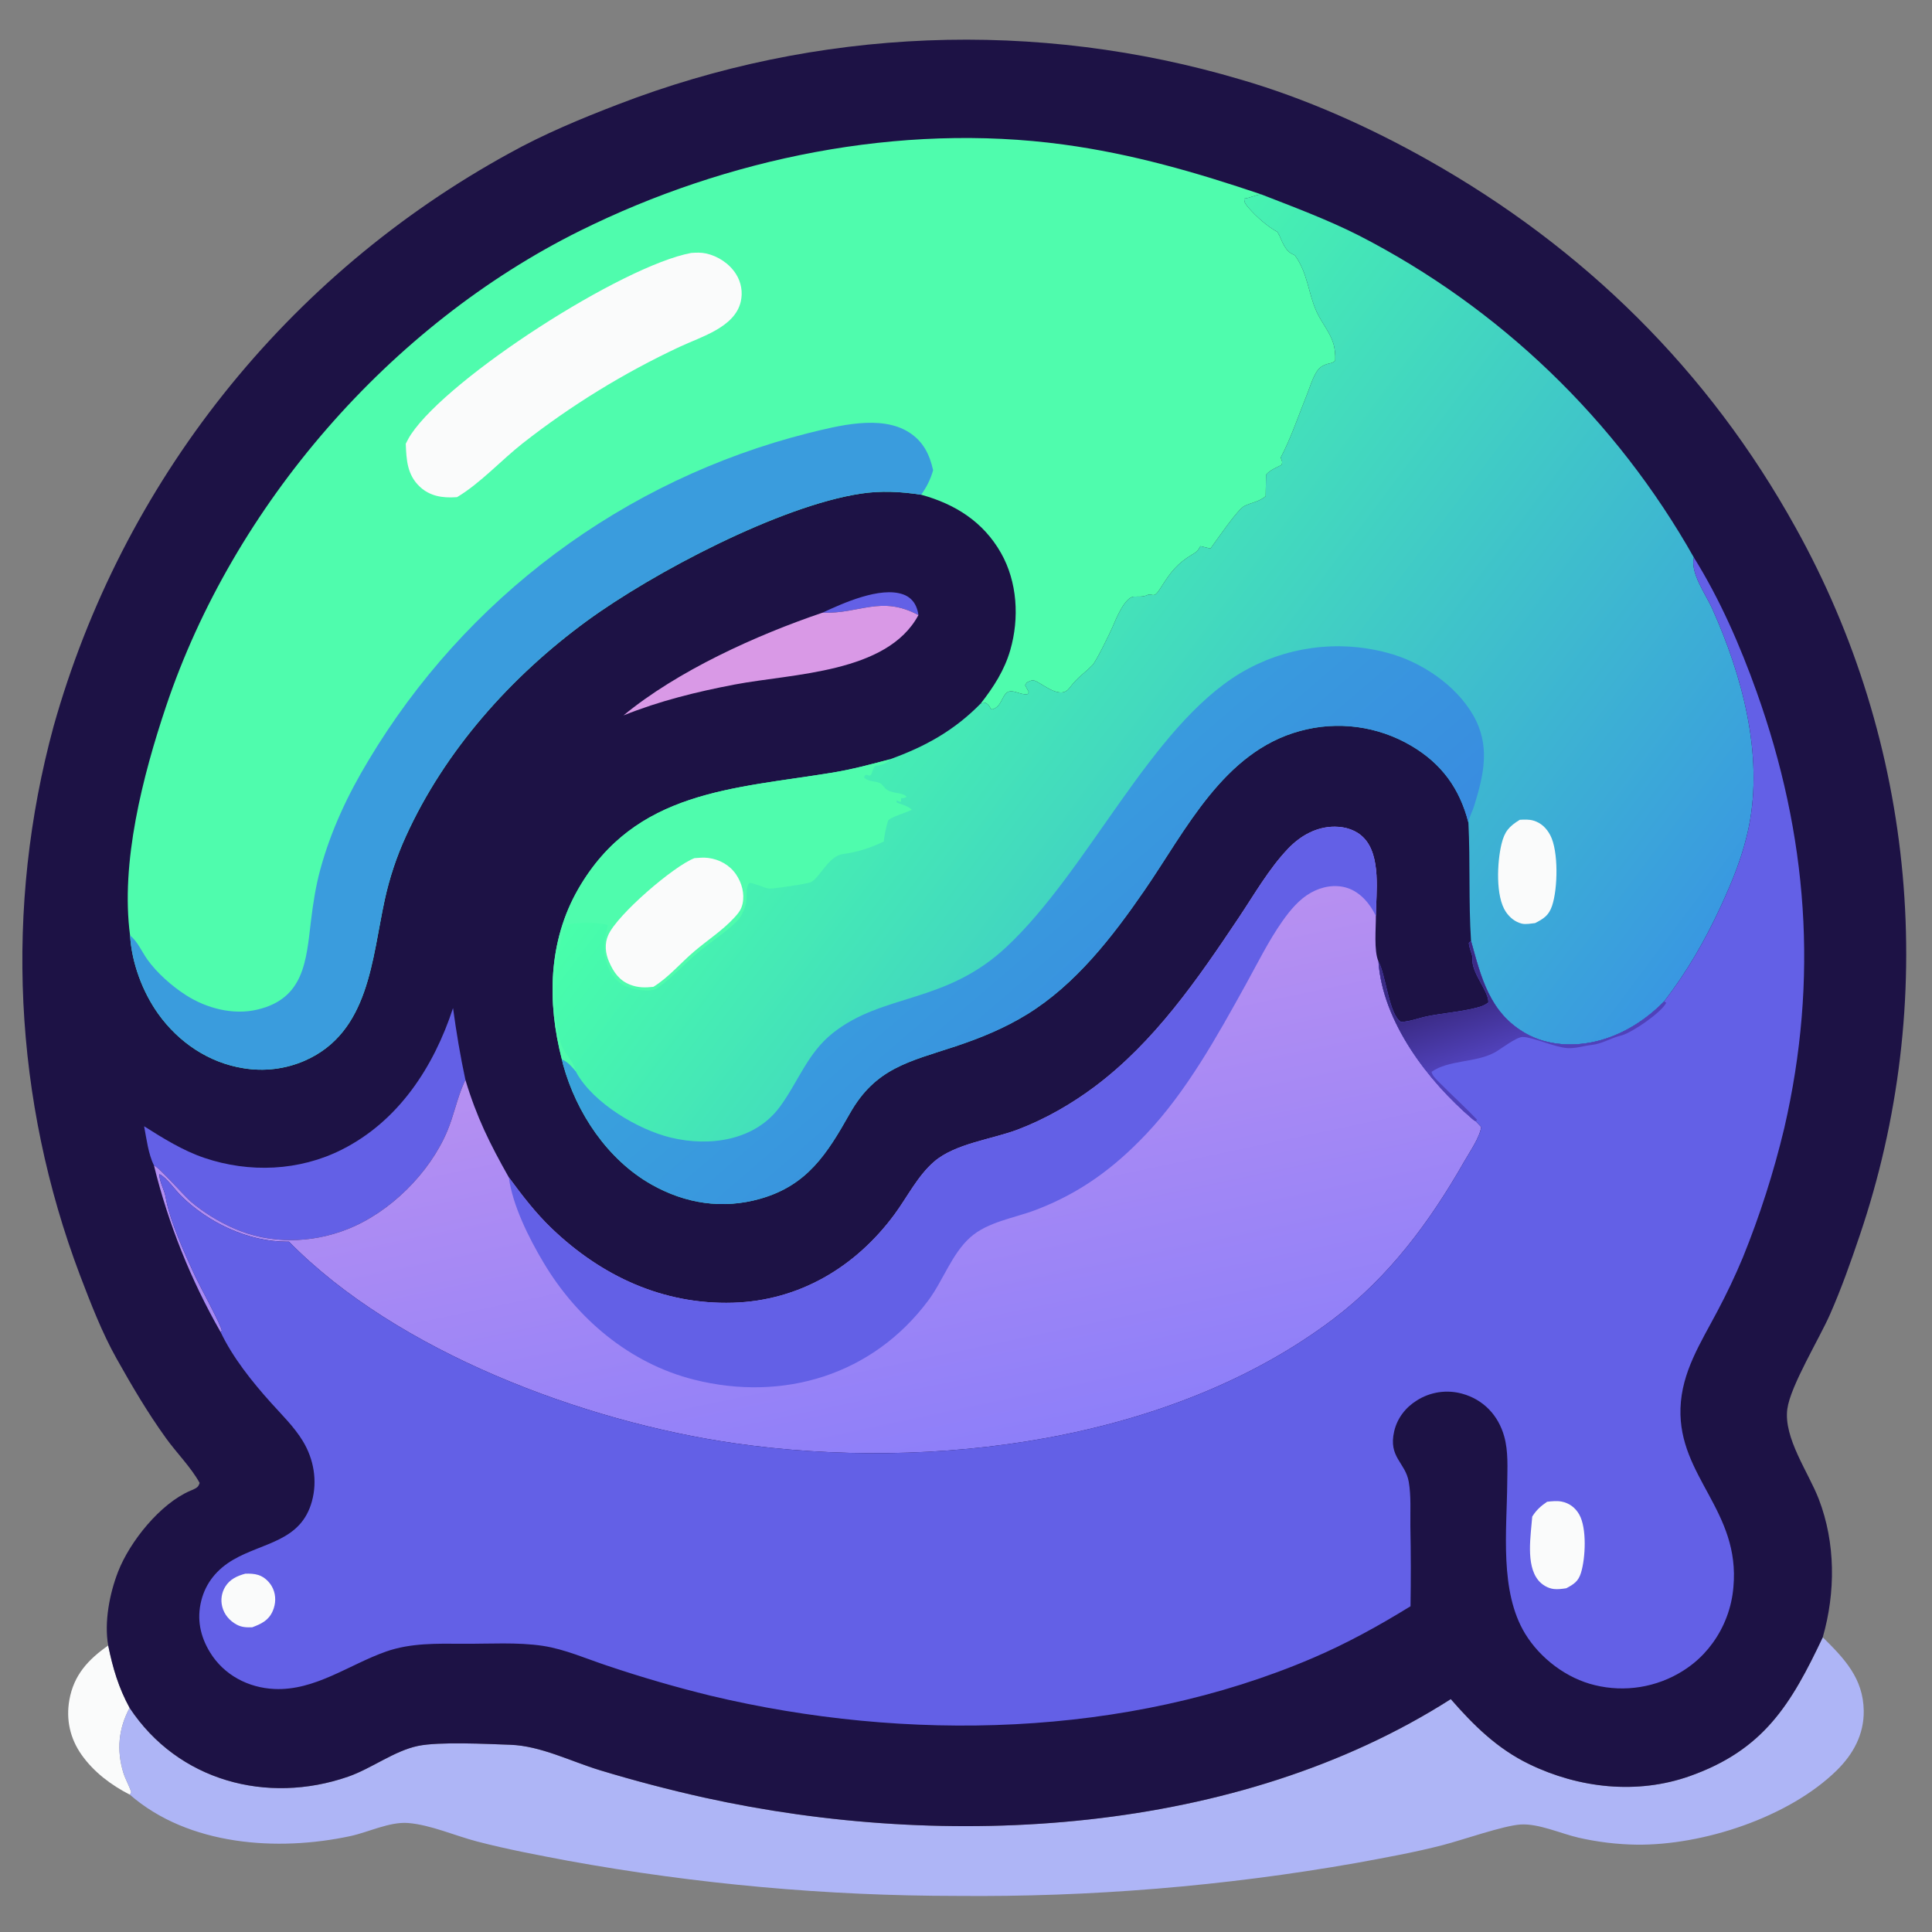 <?xml version="1.0" encoding="utf-8"?>
<svg xmlns="http://www.w3.org/2000/svg" viewBox="0 0 500 500">
  <rect x="0" y="0" width="500" height="500" fill="#808080" stroke="none"/>
  <defs>
    <linearGradient id="gradient_0" gradientUnits="userSpaceOnUse" x1="468.36" y1="525.232" x2="500.458" y2="677.493" gradientTransform="matrix(0.791, 0, 0, 0.791, -151.908, -159.349)">
      <stop offset="0" stop-color="#B790F1"/>
      <stop offset="1" stop-color="#8E7FF9"/>
    </linearGradient>
    <linearGradient id="gradient_1" gradientUnits="userSpaceOnUse" x1="466.97" y1="383.315" x2="708.409" y2="564.306" gradientTransform="matrix(0.791, 0, 0, 0.791, -151.908, -159.349)">
      <stop offset="0" stop-color="#48FFAA"/>
      <stop offset="1" stop-color="#3998E1"/>
    </linearGradient>
    <linearGradient id="gradient_2" gradientUnits="userSpaceOnUse" x1="488.119" y1="454.261" x2="573.469" y2="553.323" gradientTransform="matrix(0.791, 0, 0, 0.791, -151.908, -159.349)">
      <stop offset="0" stop-color="#39A3DC"/>
      <stop offset="1" stop-color="#398CE0"/>
    </linearGradient>
    <linearGradient id="gradient_3" gradientUnits="userSpaceOnUse" x1="667.176" y1="530.276" x2="673.074" y2="547.975" gradientTransform="matrix(0.791, 0, 0, 0.791, -151.908, -159.349)">
      <stop offset="0" stop-color="#3B2B86"/>
      <stop offset="1" stop-color="#5041B9"/>
    </linearGradient>
  </defs>
  <path fill="#FAFBFB" d="M 28.004 425.855 C 29.183 431.663 30.691 436.786 33.542 441.993 C 30.671 447.34 30.145 452.917 31.906 458.73 C 32.442 460.5 33.431 462.074 33.96 463.836 L 33.609 464.467 C 28.751 461.976 24.29 458.637 21.112 454.139 C 18.136 449.926 17.05 445.034 17.95 439.951 C 19.096 433.473 22.842 429.473 28.004 425.855 Z" style=""/>
  <path fill="#AEB5F6" d="M 471.729 423.728 C 477.299 429.223 482.232 434.343 482.334 442.782 C 482.407 448.879 479.602 453.992 475.357 458.163 C 462.983 470.321 440.738 477.621 423.489 477.396 C 418.518 477.33 413.367 476.699 408.522 475.588 C 403.947 474.537 398.191 471.882 393.515 472.18 C 389.085 472.461 378.581 476.163 373.477 477.486 C 366.077 479.405 358.46 480.761 350.947 482.145 C 342.425 483.644 333.871 484.946 325.289 486.052 C 316.706 487.158 308.103 488.066 299.478 488.777 C 290.853 489.487 282.218 490 273.57 490.314 C 264.922 490.628 256.271 490.743 247.617 490.66 C 239.198 490.657 230.782 490.466 222.37 490.085 C 213.959 489.706 205.56 489.136 197.173 488.379 C 188.787 487.622 180.423 486.677 172.078 485.545 C 163.735 484.413 155.42 483.094 147.136 481.589 C 139.217 480.096 131.252 478.608 123.454 476.571 C 117.809 475.098 111.423 472.265 105.658 471.795 C 100.862 471.405 95.382 474.17 90.649 475.184 C 71.826 479.217 48.812 477.682 33.609 464.467 L 33.96 463.836 C 33.431 462.074 32.442 460.5 31.906 458.73 C 30.145 452.917 30.671 447.34 33.542 441.993 C 46.023 460.891 69.078 467.091 90.1 459.797 C 96.141 457.701 102.008 453.132 108.165 451.845 C 113.685 450.692 126.051 451.341 132.06 451.546 C 139.914 451.813 147.77 455.858 155.258 458.132 C 164.16 460.83 173.151 463.19 182.23 465.21 C 244.944 479.045 320.113 475.039 375.46 439.729 C 381.444 446.582 387.474 452.538 395.741 456.551 C 408.597 462.791 423.652 464.477 437.253 459.675 C 456.444 452.901 463.514 441.086 471.729 423.728 Z" style=""/>
  <path fill="#1D1245" d="M 28.004 425.855 C 26.928 419.8 28.357 412.411 30.563 406.745 C 33.59 398.967 41.451 389.147 49.255 385.804 C 49.507 385.695 49.769 385.606 50.015 385.484 C 50.99 385 51.342 384.825 51.661 383.777 C 49.448 379.743 45.677 375.979 42.966 372.21 C 38.146 365.512 34.223 358.817 30.192 351.648 C 26.403 344.909 23.461 337.261 20.701 330.035 C 20.169 328.626 19.649 327.213 19.144 325.794 C 18.639 324.376 18.147 322.953 17.669 321.524 C 17.193 320.097 16.728 318.664 16.28 317.227 C 15.831 315.789 15.396 314.348 14.975 312.902 C 14.554 311.457 14.147 310.007 13.753 308.553 C 13.361 307.099 12.983 305.642 12.62 304.18 C 12.255 302.72 11.906 301.255 11.57 299.786 C 11.235 298.319 10.915 296.848 10.608 295.372 C 10.302 293.899 10.009 292.422 9.732 290.942 C 9.455 289.462 9.191 287.979 8.943 286.494 C 8.695 285.009 8.461 283.521 8.241 282.031 C 8.022 280.542 7.817 279.05 7.627 277.556 C 7.437 276.061 7.263 274.566 7.101 273.069 C 6.94 271.572 6.794 270.074 6.663 268.573 C 6.531 267.073 6.415 265.573 6.313 264.07 C 6.212 262.568 6.124 261.065 6.051 259.56 C 5.979 258.056 5.921 256.551 5.878 255.046 C 5.836 253.541 5.807 252.035 5.794 250.529 C 5.781 249.024 5.782 247.519 5.797 246.012 C 5.814 244.507 5.844 243.001 5.89 241.497 C 5.936 239.991 5.996 238.487 6.071 236.983 C 6.146 235.479 6.236 233.976 6.34 232.473 C 6.445 230.971 6.564 229.47 6.698 227.971 C 6.832 226.471 6.981 224.972 7.144 223.475 C 7.308 221.978 7.486 220.483 7.678 218.989 C 7.871 217.496 8.078 216.005 8.3 214.514 C 8.522 213.026 8.759 211.539 9.009 210.054 C 9.261 208.569 9.526 207.087 9.806 205.607 C 10.086 204.127 10.382 202.651 10.69 201.177 C 10.999 199.704 11.323 198.234 11.661 196.766 C 11.999 195.299 12.351 193.835 12.717 192.374 C 13.084 190.914 13.465 189.458 13.86 188.003 C 14.409 186.051 14.98 184.106 15.577 182.167 C 16.173 180.231 16.795 178.3 17.439 176.377 C 18.084 174.455 18.752 172.541 19.444 170.635 C 20.137 168.73 20.853 166.833 21.592 164.944 C 22.331 163.056 23.094 161.177 23.88 159.309 C 24.667 157.44 25.476 155.581 26.308 153.731 C 27.14 151.883 27.996 150.044 28.874 148.217 C 29.752 146.389 30.653 144.572 31.576 142.767 C 32.5 140.962 33.446 139.169 34.413 137.386 C 35.382 135.604 36.372 133.835 37.384 132.078 C 38.396 130.321 39.43 128.577 40.485 126.845 C 41.54 125.114 42.617 123.396 43.715 121.691 C 44.814 119.987 45.933 118.296 47.074 116.619 C 48.213 114.943 49.375 113.28 50.555 111.632 C 51.738 109.985 52.939 108.352 54.161 106.734 C 55.383 105.116 56.626 103.514 57.888 101.927 C 59.15 100.34 60.432 98.768 61.732 97.213 C 63.035 95.658 64.355 94.119 65.694 92.596 C 67.034 91.076 68.392 89.57 69.77 88.081 C 71.146 86.592 72.542 85.121 73.955 83.667 C 75.368 82.214 76.799 80.777 78.249 79.36 C 79.699 77.942 81.165 76.541 82.649 75.16 C 84.134 73.778 85.634 72.415 87.153 71.071 C 88.67 69.726 90.205 68.402 91.756 67.095 C 93.307 65.789 94.874 64.502 96.457 63.235 C 98.04 61.968 99.638 60.721 101.253 59.493 C 102.867 58.266 104.496 57.059 106.14 55.872 C 107.784 54.685 109.443 53.519 111.116 52.373 C 112.788 51.228 114.475 50.103 116.177 48.999 C 117.878 47.896 119.593 46.814 121.321 45.752 C 123.049 44.693 124.789 43.653 126.543 42.635 C 128.297 41.618 130.063 40.623 131.842 39.648 C 140.663 34.729 150.524 30.631 159.951 27.017 C 161.548 26.4 163.149 25.802 164.758 25.22 C 166.366 24.637 167.98 24.072 169.599 23.522 C 171.219 22.972 172.845 22.44 174.475 21.924 C 176.106 21.408 177.742 20.908 179.381 20.426 C 181.022 19.943 182.668 19.478 184.318 19.028 C 185.968 18.579 187.624 18.148 189.282 17.734 C 190.943 17.319 192.605 16.921 194.273 16.54 C 195.941 16.16 197.611 15.795 199.286 15.449 C 200.961 15.103 202.639 14.774 204.32 14.462 C 206.003 14.15 207.688 13.855 209.375 13.577 C 211.062 13.301 212.752 13.041 214.446 12.797 C 216.139 12.554 217.834 12.329 219.531 12.121 C 221.229 11.912 222.928 11.722 224.63 11.549 C 226.331 11.376 228.035 11.221 229.74 11.082 C 231.443 10.945 233.149 10.823 234.857 10.72 C 236.564 10.617 238.272 10.53 239.981 10.463 C 241.691 10.394 243.4 10.344 245.11 10.311 C 246.819 10.277 248.53 10.262 250.24 10.263 C 251.95 10.265 253.66 10.285 255.37 10.322 C 257.08 10.358 258.789 10.414 260.498 10.486 C 262.207 10.558 263.914 10.647 265.621 10.754 C 267.329 10.862 269.034 10.986 270.739 11.128 C 272.443 11.269 274.146 11.429 275.848 11.605 C 277.548 11.783 279.247 11.978 280.944 12.189 C 282.642 12.401 284.337 12.631 286.028 12.877 C 287.721 13.124 289.411 13.388 291.098 13.668 C 292.785 13.951 294.469 14.249 296.149 14.564 C 297.83 14.88 299.508 15.213 301.182 15.562 C 302.856 15.914 304.527 16.281 306.193 16.664 C 307.86 17.049 309.521 17.451 311.181 17.869 C 312.839 18.288 314.493 18.724 316.142 19.176 C 317.791 19.628 319.435 20.098 321.075 20.583 C 337.851 25.456 354.309 32.824 369.509 41.384 C 409.892 64.125 442.187 95.875 464.708 136.552 C 465.667 138.277 466.604 140.013 467.517 141.762 C 468.433 143.51 469.323 145.272 470.192 147.044 C 471.06 148.816 471.906 150.599 472.727 152.392 C 473.548 154.188 474.347 155.992 475.122 157.807 C 475.897 159.621 476.647 161.447 477.373 163.281 C 478.102 165.116 478.804 166.96 479.484 168.812 C 480.162 170.665 480.816 172.528 481.447 174.396 C 482.078 176.267 482.683 178.145 483.264 180.03 C 483.845 181.917 484.403 183.81 484.934 185.71 C 485.466 187.61 485.974 189.518 486.455 191.432 C 486.938 193.345 487.395 195.265 487.827 197.189 C 488.258 199.115 488.665 201.047 489.046 202.982 C 489.427 204.919 489.784 206.86 490.115 208.804 C 490.446 210.75 490.752 212.7 491.031 214.653 C 491.312 216.607 491.567 218.563 491.795 220.523 C 492.024 222.484 492.228 224.446 492.406 226.411 C 492.583 228.377 492.735 230.345 492.861 232.313 C 492.988 234.283 493.09 236.254 493.164 238.225 C 493.238 240.198 493.288 242.171 493.31 244.144 C 493.335 246.116 493.332 248.089 493.305 250.064 C 493.276 252.037 493.222 254.008 493.143 255.98 C 493.064 257.952 492.959 259.923 492.827 261.891 C 492.696 263.861 492.539 265.829 492.357 267.793 C 492.175 269.759 491.967 271.72 491.733 273.68 C 491.5 275.639 491.241 277.596 490.956 279.549 C 490.671 281.501 490.361 283.45 490.025 285.394 C 489.69 287.339 489.33 289.279 488.944 291.214 C 488.557 293.149 488.146 295.079 487.709 297.004 C 487.274 298.928 486.812 300.848 486.325 302.759 C 485.838 304.672 485.326 306.577 484.79 308.477 C 484.254 310.376 483.694 312.268 483.107 314.152 C 482.522 316.037 481.911 317.913 481.277 319.782 C 478.987 326.579 476.494 333.608 473.601 340.169 C 470.803 346.516 463.359 358.681 462.558 364.64 C 461.55 372.155 468.052 381.067 470.708 387.988 C 475.067 399.337 475.058 412.11 471.729 423.728 C 463.514 441.086 456.444 452.901 437.253 459.675 C 423.652 464.477 408.597 462.791 395.741 456.551 C 387.474 452.538 381.444 446.582 375.46 439.729 C 320.113 475.039 244.944 479.045 182.23 465.21 C 173.151 463.19 164.16 460.83 155.258 458.132 C 147.77 455.858 139.914 451.813 132.06 451.546 C 126.051 451.341 113.685 450.692 108.165 451.845 C 102.008 453.132 96.141 457.701 90.1 459.797 C 69.078 467.091 46.023 460.891 33.542 441.993 C 30.691 436.786 29.183 431.663 28.004 425.855 Z" style=""/>
  <path fill="#6360E6" d="M 212.841 158.57 C 218.162 156.095 227.825 151.721 233.744 153.831 C 235.248 154.367 236.418 155.437 237.063 156.903 C 237.387 157.64 237.587 158.384 237.69 159.181 C 227.974 153.983 222.441 158.925 212.841 158.57 Z" style=""/>
  <path fill="#D999E6" d="M 212.841 158.57 C 222.441 158.925 227.974 153.983 237.69 159.181 C 229.618 174.246 205.202 174.287 190.151 177.152 C 180.319 179.024 170.659 181.407 161.356 185.151 C 175.27 173.645 195.754 164.35 212.841 158.57 Z" style=""/>
  <path fill="#6360E6" d="M 37.297 291.476 C 42.26 294.606 47.292 297.765 52.881 299.657 C 64.546 303.605 77.439 303.074 88.467 297.518 C 103.14 290.127 112.25 276.14 117.243 260.888 C 118.103 267.151 119.118 273.285 120.446 279.465 L 120.116 280.181 C 118.308 284.195 117.465 288.671 115.742 292.75 C 111.15 303.627 100.926 313.773 89.919 318.112 C 80.503 321.824 69.888 322.009 60.574 317.922 C 56.66 316.204 52.657 313.762 49.406 310.997 C 47.812 309.642 40.948 301.852 39.85 301.647 C 38.376 298.616 37.925 294.78 37.297 291.476 Z" style=""/>
  <path fill="url(#gradient_0)" d="M 131.675 304.684 C 135.124 309.357 138.549 313.862 142.761 317.896 C 155.674 330.265 171.58 337.672 189.681 337.144 C 206.842 336.645 221.455 327.911 231.526 314.243 C 234.848 309.733 237.505 304.273 241.8 300.593 C 247.27 295.907 256.829 294.844 263.5 292.294 C 270.507 289.614 277.23 285.768 283.235 281.283 C 298.801 269.656 309.931 253.428 320.606 237.474 C 324.573 231.544 328.445 224.762 333.376 219.611 C 336.578 216.266 340.725 213.923 345.463 213.948 C 348.249 213.964 351.026 214.817 352.982 216.876 C 357.465 221.588 356.146 231.025 356.076 237.055 C 356.103 240.243 355.523 246.007 356.744 248.829 C 357.806 264.472 369.553 279.754 381.021 289.553 C 381.507 289.969 381.331 289.828 381.919 290.178 L 383.334 291.665 C 382.962 294.371 380.333 298.148 378.947 300.581 C 370.064 316.174 359.482 330.466 345.048 341.379 C 302.975 373.189 241.151 380.853 190.079 373.511 C 151.046 367.901 102.731 349.814 74.794 321.345 L 74.293 321.351 C 64.266 321.381 53.793 316.417 46.762 309.379 C 45.343 307.961 42.957 304.63 41.258 303.863 C 41.163 305.66 42.549 307.89 42.859 309.767 C 43.859 315.837 48.031 324.991 50.69 330.654 C 51.645 332.686 57.314 343.092 57.406 344.381 L 57.115 344.771 C 55.183 341.4 53.371 337.968 51.678 334.47 C 49.985 330.972 48.417 327.42 46.974 323.813 C 45.53 320.206 44.213 316.554 43.025 312.854 C 41.835 309.156 40.778 305.419 39.85 301.647 C 40.948 301.852 47.812 309.642 49.406 310.997 C 52.657 313.762 56.66 316.204 60.574 317.922 C 69.888 322.009 80.503 321.824 89.919 318.112 C 100.926 313.773 111.15 303.627 115.742 292.75 C 117.465 288.671 118.308 284.195 120.116 280.181 L 120.446 279.465 C 123.364 289.149 126.709 295.881 131.675 304.684 Z" style=""/>
  <path fill="#6360E6" d="M 131.675 304.684 C 135.124 309.357 138.549 313.862 142.761 317.896 C 155.674 330.265 171.58 337.672 189.681 337.144 C 206.842 336.645 221.455 327.911 231.526 314.243 C 234.848 309.733 237.505 304.273 241.8 300.593 C 247.27 295.907 256.829 294.844 263.5 292.294 C 270.507 289.614 277.23 285.768 283.235 281.283 C 298.801 269.656 309.931 253.428 320.606 237.474 C 324.573 231.544 328.445 224.762 333.376 219.611 C 336.578 216.266 340.725 213.923 345.463 213.948 C 348.249 213.964 351.026 214.817 352.982 216.876 C 357.465 221.588 356.146 231.025 356.076 237.055 C 354.604 233.936 352.092 230.93 348.74 229.822 C 345.571 228.775 342.101 229.431 339.241 231.041 C 336.223 232.74 333.887 235.564 331.912 238.363 C 328.3 243.487 325.464 249.27 322.427 254.754 C 315.035 268.098 307.109 282.46 296.552 293.577 C 288.194 302.378 279.459 308.788 268.029 313.138 C 262.523 315.234 255.638 316.19 251.137 320.196 C 246.325 324.479 244.086 331.389 240.27 336.519 C 225.89 355.849 202.735 362.858 179.628 357.056 C 162.975 352.874 149.307 341.286 140.632 326.703 C 136.866 320.374 132.677 312.031 131.675 304.684 Z" style=""/>
  <path fill="url(#gradient_1)" d="M 326.429 50.31 C 334.942 53.633 343.536 56.825 351.701 60.958 C 353.961 62.118 356.199 63.319 358.415 64.561 C 360.632 65.804 362.825 67.085 364.993 68.407 C 367.163 69.728 369.308 71.09 371.428 72.49 C 373.549 73.891 375.643 75.328 377.709 76.804 C 379.777 78.28 381.818 79.793 383.83 81.344 C 385.843 82.895 387.827 84.482 389.781 86.103 C 391.735 87.726 393.66 89.384 395.554 91.077 C 397.449 92.77 399.312 94.496 401.143 96.257 C 402.975 98.018 404.773 99.811 406.54 101.637 C 408.306 103.463 410.038 105.321 411.736 107.21 C 413.435 109.099 415.099 111.018 416.727 112.968 C 418.357 114.918 419.95 116.896 421.507 118.903 C 423.063 120.912 424.583 122.947 426.065 125.01 C 427.548 127.074 428.992 129.163 430.399 131.279 C 431.805 133.394 433.173 135.534 434.501 137.7 C 435.83 139.865 437.119 142.054 438.367 144.266 C 437.401 148.343 441.46 153.801 443.13 157.528 C 450.831 174.712 456.401 195.092 452.611 213.906 C 451.124 221.295 448.403 227.928 445.258 234.73 C 441.182 243.548 436.606 251.46 430.67 259.174 C 426.142 263.785 420.542 267.421 414.3 269.186 C 407.892 270.996 400.593 270.761 394.729 267.377 C 385.496 262.047 383.308 252.991 380.698 243.491 C 380.043 233.268 380.534 223.065 380.019 212.856 C 377.763 204.083 373.112 197.642 365.244 193.01 C 364.708 192.693 364.165 192.392 363.613 192.101 C 363.062 191.813 362.506 191.537 361.941 191.276 C 361.376 191.016 360.806 190.769 360.228 190.536 C 359.652 190.303 359.07 190.086 358.481 189.883 C 357.894 189.68 357.301 189.492 356.703 189.318 C 356.107 189.145 355.505 188.986 354.899 188.842 C 354.295 188.699 353.686 188.571 353.074 188.459 C 352.463 188.346 351.848 188.248 351.232 188.166 C 350.616 188.084 349.997 188.018 349.377 187.967 C 348.757 187.916 348.136 187.881 347.515 187.86 C 346.893 187.84 346.271 187.837 345.649 187.848 C 345.026 187.859 344.405 187.886 343.785 187.928 C 343.165 187.971 342.546 188.03 341.928 188.102 C 341.311 188.176 340.696 188.265 340.082 188.369 C 339.469 188.473 338.859 188.594 338.252 188.729 C 337.644 188.865 337.04 189.014 336.44 189.179 C 316.646 194.545 306.963 214.782 296.198 230.409 C 287.905 242.449 278.403 254.748 265.814 262.5 C 259.975 266.096 253.747 268.647 247.258 270.799 C 235.211 274.792 226.582 276.398 219.912 288.212 C 214.021 298.648 208.901 306.805 196.694 310.253 C 186.972 312.998 177.389 311.503 168.634 306.567 C 157.217 300.131 149.155 287.983 145.737 275.533 C 145.609 275.083 145.5 274.626 145.41 274.165 C 141.568 259.357 141.858 243.579 149.67 230.041 C 164.377 204.556 189.779 204.164 215.51 199.946 C 220.461 199.133 225.411 197.808 230.26 196.52 C 239.433 193.239 246.971 189.051 253.823 182.059 L 255.053 181.9 C 255.925 182.409 255.976 182.605 256.447 183.518 L 256.829 183.591 C 258.847 182.917 259 181.313 260.08 179.761 C 261.508 177.713 263.876 180.03 265.946 179.637 L 266.251 179.109 C 265.944 178.503 265.624 177.902 265.291 177.308 L 265.77 176.607 C 266.256 176.428 266.712 176.125 267.226 176.072 C 268.513 175.94 272.131 179.482 274.876 179.192 C 275.685 179.107 276.259 178.722 276.76 178.072 C 279.122 175.006 280.303 174.567 282.702 172.157 C 283.691 171.166 287.269 163.83 287.967 162.173 C 288.817 160.15 291.093 154.553 293.448 154.408 C 294.592 154.338 295.765 154.536 296.838 154.033 C 297.782 153.59 298.031 154.157 298.802 153.949 C 299.363 153.798 300.29 152.279 300.591 151.806 C 303.003 148.006 304.688 145.811 308.571 143.49 C 309.546 142.907 309.92 142.693 310.473 141.671 C 310.532 141.562 310.589 141.452 310.645 141.342 L 313.273 141.965 C 314.789 139.904 320.23 131.893 322.005 130.981 C 323.944 129.983 325.825 129.916 327.556 128.411 L 327.649 122.874 C 328.595 121.671 330.309 121.025 331.648 120.33 C 332.012 119.504 331.714 119.247 331.451 118.415 C 334.125 113.319 336.025 107.608 338.178 102.257 C 338.963 100.306 339.617 98.027 340.714 96.255 C 341.496 94.99 342.514 94.433 343.891 94.099 C 344.616 93.923 345.007 93.87 345.559 93.324 C 345.617 91.774 345.501 90.263 345.032 88.771 C 344.119 85.874 341.992 83.444 340.742 80.692 C 338.53 75.821 338.454 70.626 335.099 66.065 C 334.981 66.008 334.861 65.951 334.743 65.892 C 334.589 65.814 334.437 65.73 334.283 65.653 C 332.562 64.792 331.745 62.333 330.978 60.651 L 330.965 60.769 L 330.636 60.052 C 328.041 58.645 325.116 56.068 323.18 53.82 C 322.494 53.024 321.932 52.454 322.015 51.397 C 323.771 51.18 324.716 50.463 326.429 50.31 Z" style=""/>
  <path fill="#FAFBFB" d="M 393.323 212.16 C 394.506 212.097 395.679 212.032 396.831 212.363 C 398.842 212.942 400.266 214.355 401.221 216.179 C 403.371 220.29 403.166 230.04 401.668 234.439 C 400.829 236.903 399.525 237.755 397.268 238.901 C 396.228 239.008 394.834 239.288 393.813 239.028 C 392.1 238.595 390.708 237.448 389.726 236.002 C 387.002 231.984 387.466 223.087 388.587 218.443 C 389.372 215.195 390.522 213.884 393.323 212.16 Z" style=""/>
  <path fill="#4FFCAD" d="M 145.41 274.165 C 141.568 259.357 141.858 243.579 149.67 230.041 C 164.377 204.556 189.779 204.164 215.51 199.946 C 220.461 199.133 225.411 197.808 230.26 196.52 C 229.731 197.361 228.851 197.685 227.9 197.981 C 227.444 198.123 226.955 198.138 226.486 198.171 C 225.98 198.729 225.506 200.47 225.42 200.544 C 224.682 201.177 224.149 199.725 223.6 201.2 C 224.878 202.567 227.275 201.973 228.193 203.009 C 228.315 203.145 228.442 203.279 228.563 203.419 C 228.707 203.585 228.835 203.767 228.989 203.926 C 230.613 205.607 233.409 204.851 234.639 206.199 C 234.061 206.614 233.881 206.523 233.193 206.558 L 233.181 207.529 C 232.384 207.397 232.773 207.53 232.025 207.104 L 232.096 207.716 C 233.284 208.173 235.082 208.613 235.952 209.553 C 234.692 210.305 230.117 211.506 229.806 212.478 C 229.291 214.098 228.898 216.098 228.719 217.789 C 225.211 219.436 222.041 220.508 218.197 221.012 C 214.452 221.503 212.24 227.014 209.909 228.278 C 209.044 228.748 200.266 229.992 199.238 229.965 C 198.393 229.942 197.848 229.658 197.082 229.374 C 196.601 229.197 196.107 229.058 195.619 228.898 C 195.39 228.823 195.161 228.741 194.931 228.668 C 194.246 228.451 194.523 228.489 193.862 228.535 C 193.096 229.701 193.225 231.173 193.208 232.523 C 193.184 234.476 191.98 237.201 190.567 238.564 C 187.425 241.591 183.569 243.993 180.239 246.829 C 176.878 249.69 173.957 252.986 170.34 255.537 C 170.159 255.663 169.996 255.822 169.799 255.922 C 167.861 256.91 163.439 256.032 161.585 255.063 C 159.066 253.742 157.565 251.27 156.798 248.6 C 155.897 245.464 156.483 242.488 157.338 239.417 C 155.165 238.668 148.741 238.66 146.531 239.381 C 146.383 239.428 146.254 239.519 146.115 239.588 C 145.574 242.352 144.663 245.047 144.261 247.827 C 143.437 253.51 142.9 267.265 146.136 272.107 C 147.396 273.993 148.427 275.104 149.065 277.351 C 147.936 276.027 147.043 274.9 145.41 274.165 Z" style=""/>
  <path fill="#FAFBFB" d="M 179.729 222.084 C 180.888 221.998 182.09 221.883 183.248 222.027 C 186.143 222.385 188.805 223.845 190.468 226.261 C 191.969 228.441 192.743 231.247 192.179 233.87 C 191.852 235.389 191.118 236.306 190.085 237.435 C 187.05 240.754 183.106 243.303 179.681 246.208 C 176.137 249.215 173.063 252.942 169.095 255.394 C 166.961 255.633 165.134 255.63 163.104 254.847 C 160.264 253.755 158.794 251.604 157.613 248.888 C 156.658 246.695 156.421 244.257 157.398 242.025 C 159.732 236.697 174.392 224.109 179.729 222.084 Z" style=""/>
  <path fill="url(#gradient_2)" d="M 149.065 277.351 C 149.122 277.471 149.171 277.599 149.238 277.715 C 153.643 285.511 165.111 292.359 173.613 294.411 C 183.648 296.835 195.408 295.214 201.875 286.378 C 206.598 279.925 208.99 272.574 215.459 267.411 C 228.537 256.975 244.54 259.925 260.415 245.117 C 281.751 225.213 297.666 188.172 321.097 174.15 C 321.8 173.734 322.514 173.333 323.238 172.951 C 323.962 172.569 324.694 172.205 325.436 171.86 C 326.179 171.516 326.929 171.189 327.687 170.879 C 328.445 170.572 329.211 170.283 329.983 170.013 C 330.755 169.742 331.534 169.492 332.319 169.261 C 333.105 169.029 333.895 168.819 334.69 168.627 C 335.486 168.435 336.286 168.263 337.09 168.111 C 337.895 167.959 338.702 167.828 339.512 167.716 C 340.323 167.605 341.137 167.513 341.951 167.442 C 342.767 167.37 343.583 167.32 344.401 167.289 C 345.22 167.259 346.037 167.248 346.855 167.259 C 347.673 167.269 348.491 167.3 349.308 167.35 C 350.125 167.402 350.94 167.473 351.753 167.564 C 352.567 167.656 353.378 167.768 354.185 167.9 C 354.993 168.032 355.797 168.184 356.597 168.357 C 357.396 168.528 358.192 168.72 358.982 168.932 C 367.669 171.175 376.742 177.218 381.276 185.129 C 385.764 192.961 384.013 200.477 381.53 208.509 C 381.124 209.819 380.366 211.216 380.078 212.5 C 380.051 212.618 380.038 212.738 380.019 212.856 C 377.763 204.083 373.112 197.642 365.244 193.01 C 364.708 192.693 364.165 192.392 363.613 192.101 C 363.062 191.813 362.506 191.537 361.941 191.276 C 361.376 191.016 360.806 190.769 360.228 190.536 C 359.652 190.303 359.07 190.086 358.481 189.883 C 357.894 189.68 357.301 189.492 356.703 189.318 C 356.107 189.145 355.505 188.986 354.899 188.842 C 354.295 188.699 353.686 188.571 353.074 188.459 C 352.463 188.346 351.848 188.248 351.232 188.166 C 350.616 188.084 349.997 188.018 349.377 187.967 C 348.757 187.916 348.136 187.881 347.515 187.86 C 346.893 187.84 346.271 187.837 345.649 187.848 C 345.026 187.859 344.405 187.886 343.785 187.928 C 343.165 187.971 342.546 188.03 341.928 188.102 C 341.311 188.176 340.696 188.265 340.082 188.369 C 339.469 188.473 338.859 188.594 338.252 188.729 C 337.644 188.865 337.04 189.014 336.44 189.179 C 316.646 194.545 306.963 214.782 296.198 230.409 C 287.905 242.449 278.403 254.748 265.814 262.5 C 259.975 266.096 253.747 268.647 247.258 270.799 C 235.211 274.792 226.582 276.398 219.912 288.212 C 214.021 298.648 208.901 306.805 196.694 310.253 C 186.972 312.998 177.389 311.503 168.634 306.567 C 157.217 300.131 149.155 287.983 145.737 275.533 C 145.609 275.083 145.5 274.626 145.41 274.165 C 147.043 274.9 147.936 276.027 149.065 277.351 Z" style=""/>
  <path fill="#4FFCAD" d="M 33.666 242.111 C 31.137 223.275 36.96 200.736 42.964 182.834 C 60.429 130.766 100.949 84.097 150.149 59.706 C 188.129 40.876 232.919 31.684 275.177 37.398 C 292.991 39.807 309.474 44.582 326.429 50.31 C 324.716 50.463 323.771 51.18 322.015 51.397 C 321.932 52.454 322.494 53.024 323.18 53.82 C 325.116 56.068 328.041 58.645 330.636 60.052 L 330.965 60.769 L 330.978 60.651 C 331.745 62.333 332.562 64.792 334.283 65.653 C 334.437 65.73 334.589 65.814 334.743 65.892 C 334.861 65.951 334.981 66.008 335.099 66.065 C 338.454 70.626 338.53 75.821 340.742 80.692 C 341.992 83.444 344.119 85.874 345.032 88.771 C 345.501 90.263 345.617 91.774 345.559 93.324 C 345.007 93.87 344.616 93.923 343.891 94.099 C 342.514 94.433 341.496 94.99 340.714 96.255 C 339.617 98.027 338.963 100.306 338.178 102.257 C 336.025 107.608 334.125 113.319 331.451 118.415 C 331.714 119.247 332.012 119.504 331.648 120.33 C 330.309 121.025 328.595 121.671 327.649 122.874 L 327.556 128.411 C 325.825 129.916 323.944 129.983 322.005 130.981 C 320.23 131.893 314.789 139.904 313.273 141.965 L 310.645 141.342 C 310.589 141.452 310.532 141.562 310.473 141.671 C 309.92 142.693 309.546 142.907 308.571 143.49 C 304.688 145.811 303.003 148.006 300.591 151.806 C 300.29 152.279 299.363 153.798 298.802 153.949 C 298.031 154.157 297.782 153.59 296.838 154.033 C 295.765 154.536 294.592 154.338 293.448 154.408 C 291.093 154.553 288.817 160.15 287.967 162.173 C 287.269 163.83 283.691 171.166 282.702 172.157 C 280.303 174.567 279.122 175.006 276.76 178.072 C 276.259 178.722 275.685 179.107 274.876 179.192 C 272.131 179.482 268.513 175.94 267.226 176.072 C 266.712 176.125 266.256 176.428 265.77 176.607 L 265.291 177.308 C 265.624 177.902 265.944 178.503 266.251 179.109 L 265.946 179.637 C 263.876 180.03 261.508 177.713 260.08 179.761 C 259 181.313 258.847 182.917 256.829 183.591 L 256.447 183.518 C 255.976 182.605 255.925 182.409 255.053 181.9 L 253.823 182.059 C 257.155 177.787 259.952 173.472 261.465 168.219 C 263.831 160.006 263.313 150.599 259.042 143.087 C 254.452 135.013 247.161 130.441 238.392 128.035 C 233.108 127.213 227.997 126.945 222.69 127.759 C 201.77 130.961 169.047 148.156 151.851 160.72 C 132.289 175.013 115.136 194.23 105.054 216.402 C 103.845 219.043 102.782 221.741 101.864 224.498 C 100.946 227.255 100.18 230.051 99.566 232.891 C 96.209 248.25 95.568 267.112 78.956 274.464 C 78.333 274.738 77.702 274.989 77.062 275.215 C 76.421 275.443 75.774 275.647 75.119 275.827 C 74.464 276.008 73.803 276.165 73.136 276.296 C 72.47 276.429 71.799 276.538 71.124 276.622 C 70.45 276.705 69.774 276.765 69.095 276.8 C 68.417 276.835 67.738 276.846 67.058 276.832 C 66.379 276.817 65.702 276.779 65.023 276.715 C 64.348 276.652 63.674 276.565 63.004 276.453 C 54.02 275.036 46.213 269.737 40.964 262.399 C 36.872 256.68 34.085 249.147 33.666 242.111 Z" style=""/>
  <path fill="#FAFBFB" d="M 178.878 65.461 C 180.176 65.368 181.466 65.318 182.747 65.601 C 185.823 66.281 188.781 68.231 190.466 70.91 C 190.635 71.173 190.79 71.443 190.931 71.721 C 191.071 72 191.199 72.285 191.312 72.575 C 191.425 72.866 191.523 73.162 191.606 73.463 C 191.69 73.763 191.758 74.068 191.81 74.375 C 191.863 74.682 191.901 74.991 191.923 75.303 C 191.945 75.614 191.951 75.926 191.942 76.238 C 191.933 76.55 191.908 76.861 191.867 77.169 C 191.828 77.48 191.773 77.786 191.701 78.089 C 190.137 84.749 181.381 87.175 175.877 89.765 C 172.274 91.452 168.72 93.239 165.216 95.127 C 161.714 97.016 158.268 99.001 154.877 101.085 C 151.486 103.168 148.158 105.346 144.891 107.619 C 141.625 109.891 138.426 112.255 135.293 114.709 C 129.724 119.09 124.334 125.047 118.307 128.649 C 118.181 128.66 118.053 128.673 117.926 128.682 C 114.507 128.894 111.306 128.421 108.692 126.002 C 105.386 122.941 105.165 119.022 105.014 114.832 C 105.432 114.016 105.855 113.185 106.364 112.421 C 116.236 97.609 160.945 68.83 178.878 65.461 Z" style=""/>
  <path fill="#3A9CDD" d="M 33.666 242.111 C 35.597 243.615 36.722 246.336 38.142 248.326 C 40.634 251.817 44.535 255.25 48.148 257.559 C 53.465 260.959 60.307 262.753 66.547 261.297 C 78.726 258.457 79.238 248.678 80.471 238.394 C 81.019 233.839 81.704 229.365 82.915 224.935 C 85.647 214.948 89.988 205.696 95.32 196.86 C 96.097 195.558 96.889 194.267 97.698 192.986 C 98.507 191.704 99.331 190.433 100.171 189.172 C 101.011 187.91 101.867 186.659 102.737 185.418 C 103.607 184.178 104.493 182.948 105.393 181.73 C 106.294 180.511 107.21 179.303 108.14 178.107 C 109.071 176.91 110.015 175.726 110.974 174.553 C 111.934 173.38 112.907 172.218 113.893 171.069 C 114.882 169.919 115.884 168.783 116.899 167.657 C 117.915 166.533 118.943 165.42 119.986 164.321 C 121.029 163.221 122.085 162.135 123.155 161.061 C 124.225 159.988 125.307 158.927 126.402 157.879 C 127.497 156.832 128.605 155.799 129.726 154.778 C 130.847 153.759 131.979 152.752 133.124 151.759 C 134.271 150.767 135.428 149.789 136.597 148.825 C 137.767 147.862 138.947 146.912 140.14 145.977 C 141.332 145.042 142.536 144.121 143.751 143.217 C 144.966 142.311 146.192 141.42 147.429 140.544 C 148.666 139.669 149.914 138.808 151.172 137.964 C 152.43 137.119 153.697 136.289 154.976 135.475 C 156.255 134.662 157.542 133.864 158.84 133.081 C 160.137 132.299 161.445 131.533 162.761 130.781 C 164.078 130.031 165.404 129.298 166.738 128.58 C 168.073 127.862 169.416 127.16 170.767 126.475 C 172.12 125.79 173.48 125.122 174.848 124.47 C 176.215 123.818 177.592 123.184 178.975 122.566 C 180.359 121.948 181.75 121.346 183.148 120.762 C 184.547 120.178 185.952 119.612 187.365 119.063 C 188.777 118.513 190.196 117.981 191.621 117.466 C 193.047 116.952 194.478 116.454 195.915 115.975 C 197.353 115.495 198.796 115.034 200.244 114.589 C 201.693 114.144 203.148 113.718 204.606 113.309 C 206.066 112.901 207.53 112.51 208.999 112.137 C 216.777 110.222 227.975 107.238 235.256 111.89 C 238.941 114.244 240.564 117.58 241.49 121.683 C 240.822 124.061 239.831 126.028 238.392 128.035 C 233.108 127.213 227.997 126.945 222.69 127.759 C 201.77 130.961 169.047 148.156 151.851 160.72 C 132.289 175.013 115.136 194.23 105.054 216.402 C 103.845 219.043 102.782 221.741 101.864 224.498 C 100.946 227.255 100.18 230.051 99.566 232.891 C 96.209 248.25 95.568 267.112 78.956 274.464 C 78.333 274.738 77.702 274.989 77.062 275.215 C 76.421 275.443 75.774 275.647 75.119 275.827 C 74.464 276.008 73.803 276.165 73.136 276.296 C 72.47 276.429 71.799 276.538 71.124 276.622 C 70.45 276.705 69.774 276.765 69.095 276.8 C 68.417 276.835 67.738 276.846 67.058 276.832 C 66.379 276.817 65.702 276.779 65.023 276.715 C 64.348 276.652 63.674 276.565 63.004 276.453 C 54.02 275.036 46.213 269.737 40.964 262.399 C 36.872 256.68 34.085 249.147 33.666 242.111 Z" style=""/>
  <path fill="#6360E6" d="M 438.367 144.266 C 445.093 155.056 450.322 167.03 454.594 178.99 C 467.879 216.187 470.69 253.338 461.76 291.987 C 460.396 297.691 458.818 303.335 457.031 308.919 C 455.242 314.505 453.248 320.015 451.044 325.449 C 449.059 330.198 446.854 334.843 444.435 339.385 C 440.161 347.496 435.2 355.046 434.906 364.491 C 434.355 382.164 450.422 390.984 448.602 410.749 C 448.548 411.404 448.471 412.055 448.372 412.704 C 448.272 413.353 448.151 413.998 448.007 414.639 C 447.864 415.28 447.698 415.915 447.51 416.545 C 447.324 417.174 447.115 417.797 446.885 418.411 C 446.655 419.027 446.404 419.633 446.133 420.231 C 445.861 420.83 445.568 421.417 445.257 421.995 C 444.946 422.572 444.614 423.14 444.263 423.695 C 443.913 424.25 443.543 424.792 443.155 425.322 C 442.459 426.278 441.706 427.184 440.892 428.042 C 439.908 429.087 438.845 430.045 437.703 430.917 C 436.985 431.465 436.243 431.978 435.477 432.459 C 435.06 432.72 434.637 432.97 434.207 433.21 C 433.778 433.449 433.343 433.678 432.903 433.896 C 432.461 434.114 432.015 434.32 431.565 434.516 C 431.114 434.713 430.657 434.898 430.197 435.07 C 429.737 435.244 429.271 435.404 428.804 435.554 C 428.335 435.705 427.864 435.842 427.388 435.968 C 426.913 436.096 426.435 436.21 425.954 436.312 C 425.473 436.415 424.99 436.506 424.504 436.584 C 424.019 436.662 423.531 436.729 423.042 436.783 C 422.554 436.837 422.064 436.88 421.573 436.909 C 421.082 436.939 420.591 436.957 420.099 436.962 C 419.607 436.967 419.116 436.96 418.624 436.942 C 418.133 436.923 417.643 436.892 417.152 436.847 C 416.662 436.804 416.174 436.748 415.687 436.68 C 415.2 436.612 414.715 436.533 414.231 436.441 C 413.749 436.349 413.268 436.244 412.79 436.128 C 405.478 434.404 398.573 429.176 394.685 422.768 C 388.039 411.813 389.969 396.13 390.071 383.772 C 390.104 379.789 390.374 375.635 389.294 371.759 C 387.766 366.265 383.897 362.184 378.367 360.675 C 378.123 360.608 377.88 360.547 377.632 360.494 C 377.386 360.44 377.138 360.392 376.89 360.351 C 376.64 360.309 376.39 360.276 376.139 360.247 C 375.889 360.218 375.637 360.197 375.386 360.182 C 375.133 360.166 374.881 360.157 374.628 360.155 C 374.376 360.154 374.124 360.157 373.872 360.168 C 373.62 360.179 373.367 360.198 373.116 360.221 C 372.865 360.246 372.615 360.277 372.365 360.312 C 372.115 360.351 371.866 360.394 371.618 360.443 C 371.372 360.494 371.126 360.551 370.881 360.613 C 370.637 360.676 370.393 360.745 370.153 360.819 C 369.912 360.895 369.674 360.976 369.437 361.065 C 369.2 361.152 368.966 361.246 368.734 361.345 C 368.502 361.446 368.273 361.552 368.046 361.662 C 367.82 361.775 367.597 361.892 367.376 362.016 C 367.156 362.139 366.94 362.268 366.726 362.403 C 363.776 364.224 361.618 366.996 360.821 370.392 C 359.236 377.149 363.702 378.438 364.583 383.486 C 365.218 387.13 364.957 391.262 365.001 394.968 C 365.142 401.878 365.155 408.788 365.04 415.698 C 356.849 420.738 348.6 425.307 339.748 429.093 C 291.503 449.734 234.452 450.91 183.896 438.845 C 174.916 436.643 166.046 434.069 157.284 431.119 C 151.815 429.318 146.246 426.828 140.538 425.954 C 133.946 424.945 126.501 425.452 119.801 425.406 C 113.127 425.36 106.312 425.175 99.928 427.415 C 90.388 430.763 81.53 437.591 71.007 437.108 C 64.24 436.795 57.96 433.498 54.368 427.645 C 51.813 423.484 50.895 419.027 52.085 414.272 C 53.263 409.56 56.236 406.048 60.395 403.638 C 68.175 399.132 77.874 398.917 80.725 388.541 C 82.183 383.237 81.212 377.62 78.375 372.949 C 76.146 369.277 72.966 366.186 70.108 363.008 C 65.302 357.663 60.203 351.3 57.115 344.771 L 57.406 344.381 C 57.314 343.092 51.645 332.686 50.69 330.654 C 48.031 324.991 43.859 315.837 42.859 309.767 C 42.549 307.89 41.163 305.66 41.258 303.863 C 42.957 304.63 45.343 307.961 46.762 309.379 C 53.793 316.417 64.266 321.381 74.293 321.351 L 74.794 321.345 C 102.731 349.814 151.046 367.901 190.079 373.511 C 241.151 380.853 302.975 373.189 345.048 341.379 C 359.482 330.466 370.064 316.174 378.947 300.581 C 380.333 298.148 382.962 294.371 383.334 291.665 L 381.919 290.178 C 381.331 289.828 381.507 289.969 381.021 289.553 C 369.553 279.754 357.806 264.472 356.744 248.829 C 358.696 252.376 359.412 262.494 362.571 264.481 C 365.01 264.372 367.132 263.458 369.498 262.988 C 373.662 262.16 378.022 261.862 382.132 260.804 C 383.306 260.5 384.219 260.197 385.184 259.457 C 385.37 256.775 381.171 252.162 381.069 248.733 C 381.063 248.515 381.096 247.721 381.071 247.614 C 380.77 246.336 380.277 245.5 380.132 244.055 L 380.698 243.491 C 383.308 252.991 385.496 262.047 394.729 267.377 C 400.593 270.761 407.892 270.996 414.3 269.186 C 420.542 267.421 426.142 263.785 430.67 259.174 C 436.606 251.46 441.182 243.548 445.258 234.73 C 448.403 227.928 451.124 221.295 452.611 213.906 C 456.401 195.092 450.831 174.712 443.13 157.528 C 441.46 153.801 437.401 148.343 438.367 144.266 Z" style=""/>
  <path fill="#FAFBFB" d="M 63.475 407.27 C 64.609 407.232 65.789 407.26 66.879 407.613 C 68.533 408.148 69.929 409.547 70.634 411.113 C 71.469 412.968 71.385 415.109 70.571 416.954 C 69.505 419.377 67.634 420.256 65.273 421.143 C 63.833 421.188 62.586 421.162 61.283 420.465 C 59.435 419.475 58.014 417.849 57.509 415.79 C 57.455 415.574 57.411 415.355 57.377 415.135 C 57.344 414.915 57.322 414.692 57.311 414.47 C 57.3 414.247 57.3 414.025 57.311 413.801 C 57.323 413.58 57.346 413.358 57.38 413.136 C 57.413 412.916 57.457 412.698 57.513 412.482 C 57.568 412.266 57.635 412.053 57.711 411.843 C 57.789 411.634 57.875 411.429 57.972 411.229 C 58.07 411.027 58.177 410.832 58.293 410.642 C 59.492 408.7 61.354 407.848 63.475 407.27 Z" style=""/>
  <path fill="#FAFBFB" d="M 400.393 388.653 C 401.592 388.512 402.959 388.374 404.147 388.608 C 406.135 389 407.689 390.176 408.693 391.934 C 410.707 395.462 410.331 403.235 409.157 407.042 C 408.478 409.246 407.327 409.992 405.354 411.038 C 404.352 411.193 403.193 411.35 402.179 411.241 C 400.617 411.074 399.058 410.149 398.081 408.936 C 394.837 404.917 396.175 397.342 396.543 392.486 C 397.609 390.79 398.742 389.782 400.393 388.653 Z" style=""/>
  <path fill="url(#gradient_3)" d="M 356.744 248.829 C 358.696 252.376 359.412 262.494 362.571 264.481 C 365.01 264.372 367.132 263.458 369.498 262.988 C 373.662 262.16 378.022 261.862 382.132 260.804 C 383.306 260.5 384.219 260.197 385.184 259.457 C 385.37 256.775 381.171 252.162 381.069 248.733 C 381.063 248.515 381.096 247.721 381.071 247.614 C 380.77 246.336 380.277 245.5 380.132 244.055 L 380.698 243.491 C 383.308 252.991 385.496 262.047 394.729 267.377 C 400.593 270.761 407.892 270.996 414.3 269.186 C 420.542 267.421 426.142 263.785 430.67 259.174 L 431.233 259.497 C 429.929 262.083 422.558 267.091 419.762 267.942 C 419.528 268.013 419.286 268.051 419.051 268.119 C 416.664 268.799 414.493 270.144 412.004 270.417 C 409.969 270.64 407.71 271.385 405.678 271.25 C 402.264 271.023 396.678 268.385 394.073 268.371 C 392.376 268.364 388.427 271.531 386.727 272.429 C 381.747 275.057 374.901 274.295 370.504 277.375 C 370.498 278.353 372.372 280.002 373.098 280.737 C 376.114 283.789 379.343 286.68 382.271 289.813 L 381.919 290.178 C 381.331 289.828 381.507 289.969 381.021 289.553 C 369.553 279.754 357.806 264.472 356.744 248.829 Z" style=""/>
</svg>